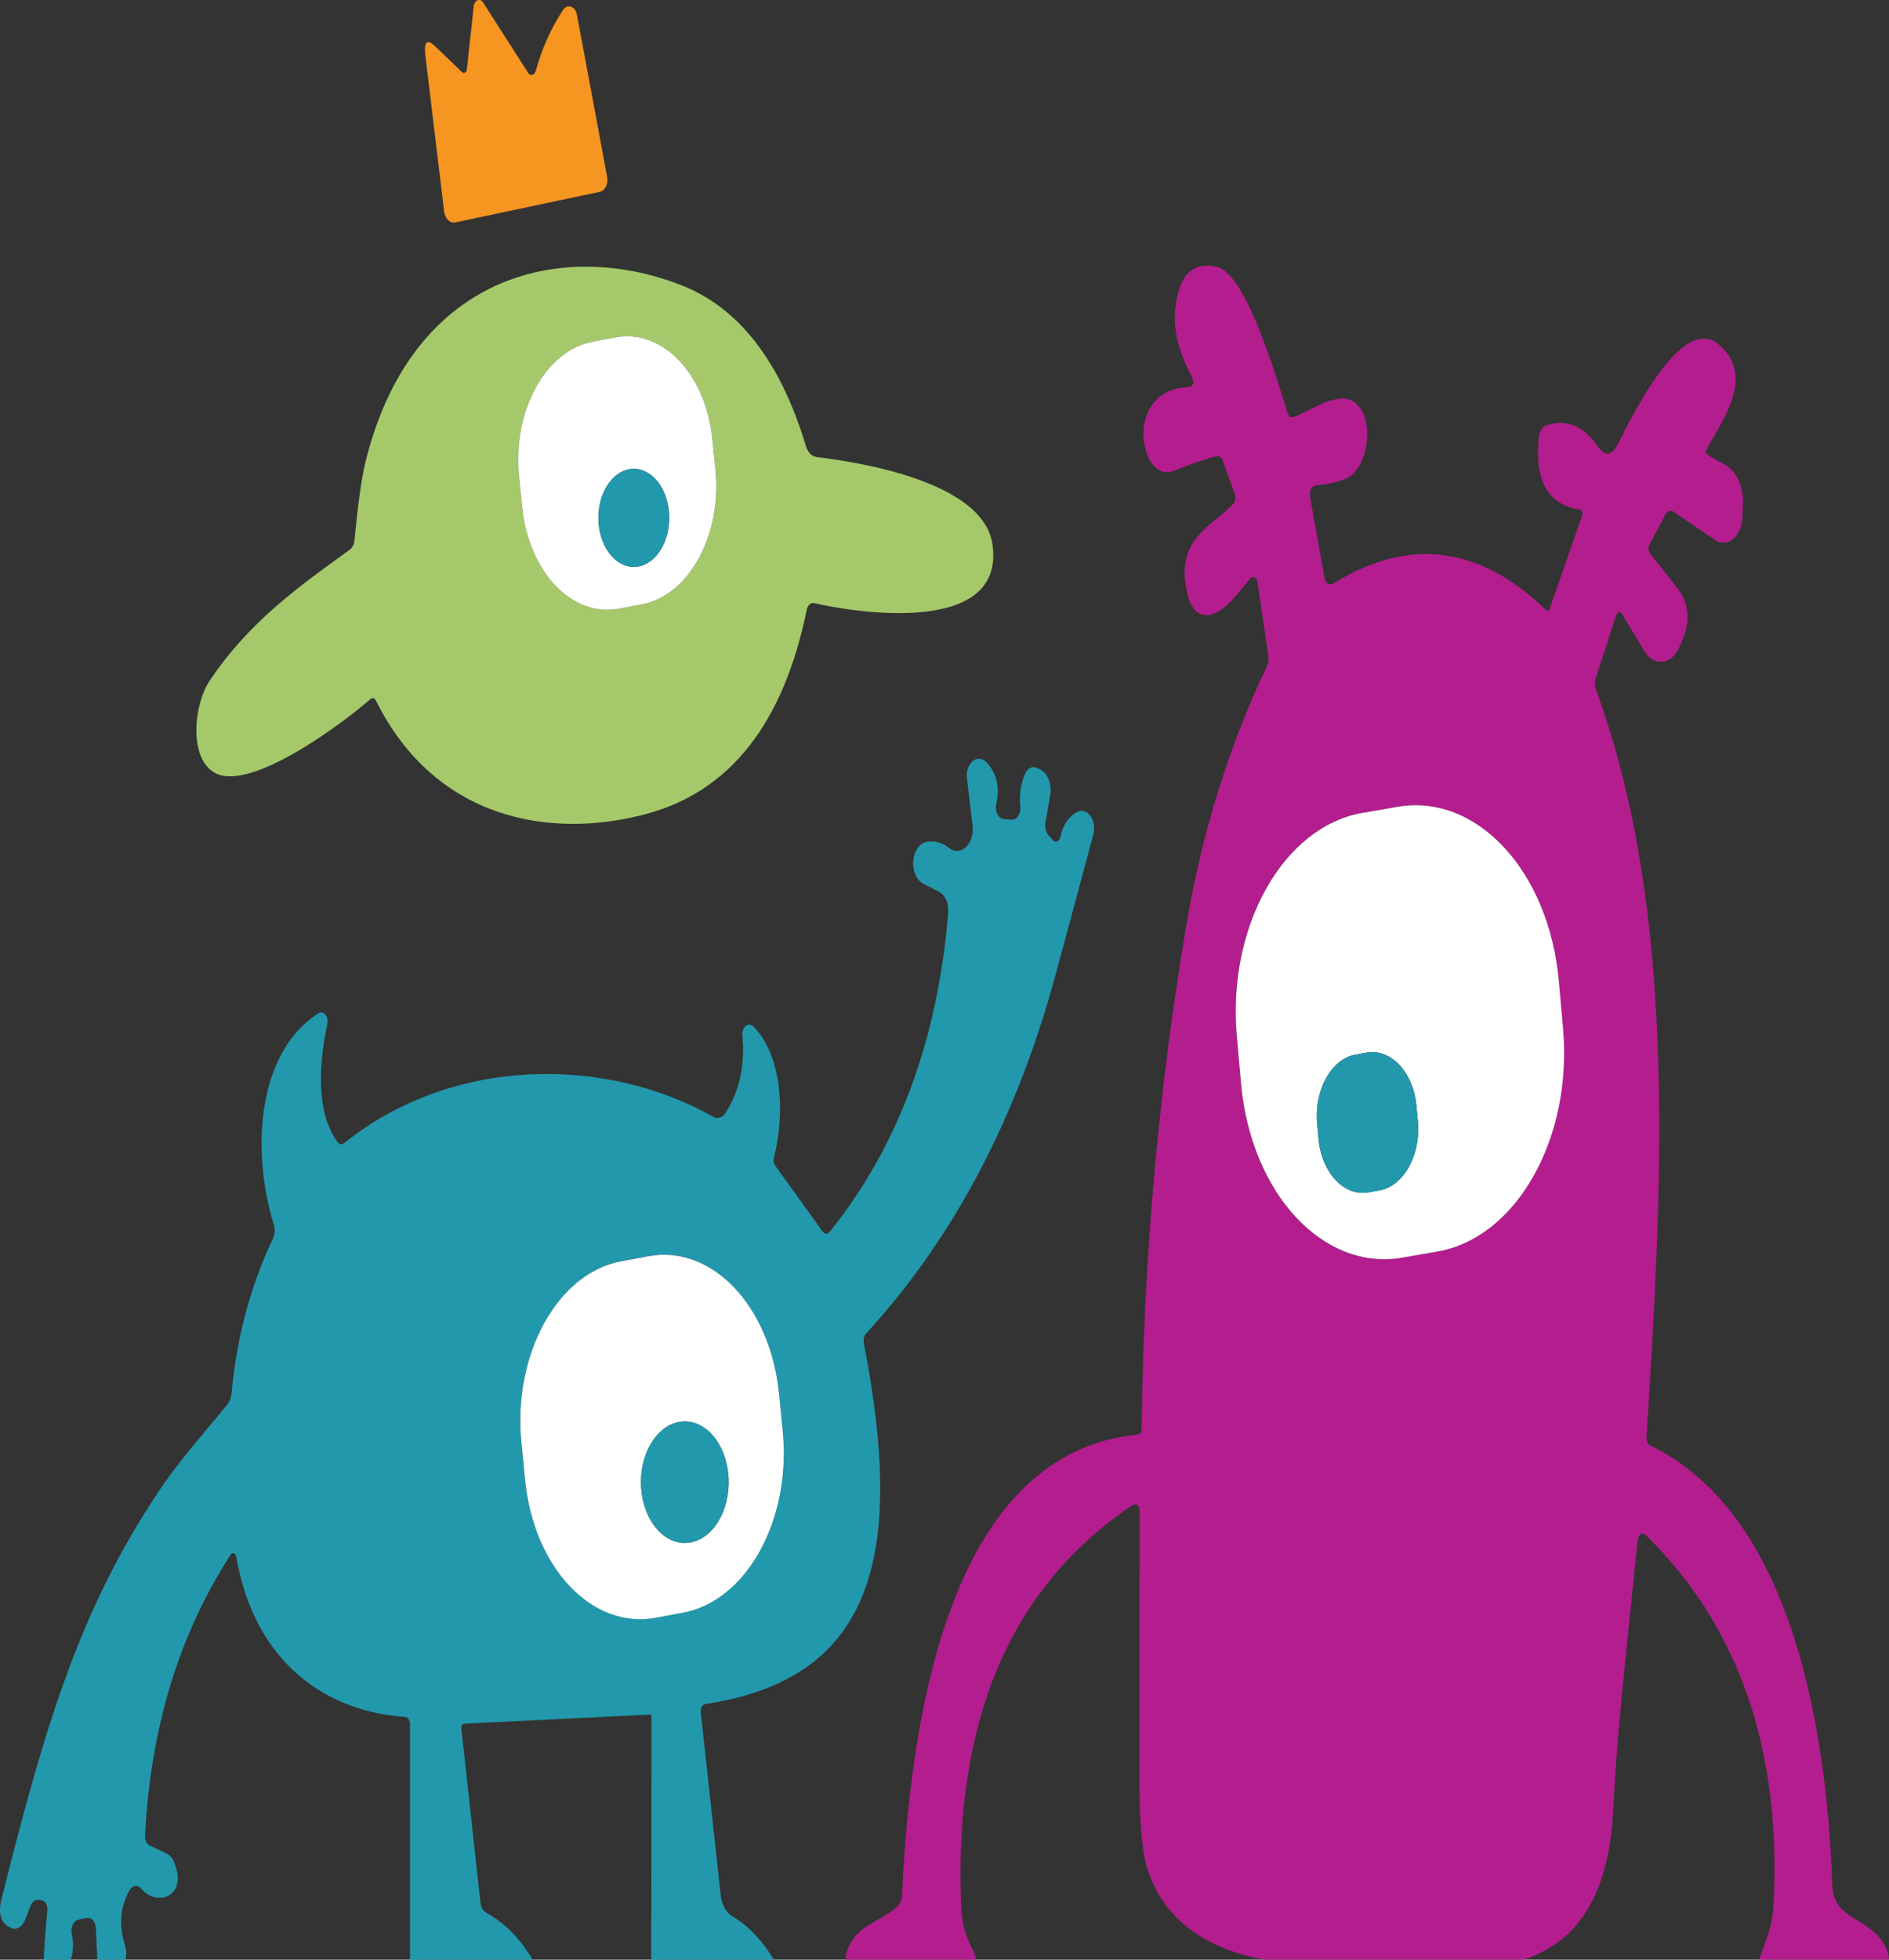 <svg width="81" height="84" viewBox="0 0 81 84" fill="none" xmlns="http://www.w3.org/2000/svg">
<rect x="0" y="0" width="81" height="84" fill="#333333" stroke="none"/>
<g clip-path="url(#clip0_22_2934)">
<path d="M19.817 3.098C19.876 3.153 19.959 3.131 19.998 3.049C20.01 3.027 20.014 3.006 20.018 2.978L20.313 0.272C20.332 0.098 20.451 -0.027 20.576 0C20.631 0.011 20.683 0.049 20.718 0.109L22.641 3.114C22.711 3.229 22.833 3.245 22.916 3.147C22.943 3.114 22.963 3.076 22.975 3.033C23.242 2.069 23.631 1.198 24.143 0.43C24.272 0.234 24.493 0.218 24.638 0.398C24.689 0.463 24.725 0.545 24.74 0.637L26.034 7.579C26.085 7.857 25.963 8.14 25.763 8.211C25.751 8.211 25.739 8.216 25.727 8.221L19.519 9.534C19.294 9.583 19.082 9.37 19.043 9.06L18.241 2.39C18.166 1.775 18.311 1.65 18.681 2.004L19.817 3.098Z" fill="#F69520"/>
<path d="M15.889 29.961C14.576 31.11 10.754 33.909 9.248 33.147C8.069 32.542 8.308 30.195 8.985 29.188C10.671 26.657 12.822 25.137 14.993 23.564C15.115 23.477 15.182 23.341 15.201 23.15C15.347 21.631 15.496 20.548 15.649 19.894C17.588 11.815 24.013 10.198 29.211 12.223C31.677 13.187 33.454 15.473 34.547 19.089C34.637 19.399 34.806 19.568 35.046 19.595C36.576 19.785 42.179 20.575 42.56 23.352C43.115 27.386 36.324 26.188 34.913 25.851C34.771 25.818 34.633 25.938 34.594 26.128C33.599 31.018 31.295 33.941 27.674 34.9C23.6 35.983 18.665 35.145 16.117 30.027C16.066 29.923 15.968 29.896 15.889 29.961ZM30.544 18.822C30.265 16.023 28.401 14.074 26.38 14.461L25.405 14.646C23.384 15.032 21.976 17.613 22.255 20.412L22.389 21.729C22.668 24.528 24.532 26.477 26.553 26.09L27.528 25.905C29.549 25.519 30.957 22.938 30.678 20.139L30.544 18.822Z" fill="#A5C96A"/>
<path d="M50.889 16.601C51.183 16.584 51.242 16.415 51.069 16.083C50.531 15.043 50.303 14.101 50.393 13.247C50.546 11.777 51.152 11.178 52.206 11.45C53.436 11.766 54.734 16.16 55.202 17.678C55.261 17.858 55.359 17.924 55.497 17.869C56.252 17.575 57.345 16.769 58.041 17.216C59 17.836 58.69 20.085 57.738 20.504C57.404 20.651 56.987 20.749 56.492 20.798C56.224 20.825 56.122 21.016 56.189 21.381L56.783 24.691C56.842 25.034 56.987 25.132 57.219 24.985C60.435 23.009 63.463 23.401 66.306 26.161C66.365 26.221 66.412 26.205 66.444 26.112L67.847 22.083C67.875 22.002 67.851 21.898 67.792 21.86C67.781 21.849 67.765 21.844 67.753 21.844C66.377 21.642 65.787 20.602 65.987 18.724C66.011 18.484 66.141 18.288 66.31 18.234C67.159 17.945 67.894 18.25 68.512 19.138C68.823 19.579 69.109 19.551 69.365 19.045C70.061 17.689 72.161 13.41 73.722 14.782C75.299 16.165 73.816 18.065 73.124 19.361C73.089 19.421 73.36 19.6 73.938 19.9C74.445 20.156 74.768 20.847 74.736 21.593L74.713 22.203C74.685 22.824 74.3 23.297 73.852 23.259C73.742 23.248 73.635 23.21 73.537 23.145L71.752 21.931C71.638 21.849 71.5 21.898 71.425 22.04L70.749 23.303C70.659 23.471 70.671 23.624 70.785 23.76L71.893 25.165C72.428 25.84 72.507 26.602 72.129 27.457L71.996 27.767C71.732 28.361 71.17 28.546 70.741 28.181C70.659 28.11 70.584 28.023 70.521 27.92L69.577 26.363C69.463 26.172 69.365 26.188 69.29 26.417L68.441 29.014C68.374 29.21 68.378 29.406 68.449 29.602C72 39.266 71.252 51.19 70.604 61.6C70.592 61.785 70.651 61.91 70.777 61.97C76.529 64.747 78.303 73.229 78.57 80.83C78.625 82.398 80.328 82.137 80.925 83.618C81.067 83.977 80.972 84.423 80.717 84.625C80.654 84.674 80.583 84.701 80.512 84.712C78.912 84.951 77.308 84.897 75.7 84.554C75.523 84.516 75.401 84.282 75.428 84.042C75.432 83.993 75.444 83.95 75.46 83.906C75.743 83.138 76.006 82.512 76.05 81.636C76.388 75.031 74.591 69.783 70.655 65.885C70.395 65.623 70.246 65.716 70.203 66.157C69.849 69.881 69.365 73.73 69.176 77.574C68.929 82.518 66.569 84.2 63.318 84.325C60.577 84.429 57.844 84.364 55.111 84.118C52.972 83.928 50.106 83.002 49.206 80.117C48.981 79.403 48.867 78.255 48.864 76.67C48.856 72.663 48.859 68.738 48.871 64.888C48.871 64.502 48.745 64.393 48.494 64.562C43.3 68.073 40.874 73.812 41.22 81.772C41.251 82.561 41.463 83.1 41.77 83.71C41.896 83.955 41.849 84.298 41.672 84.467C41.621 84.516 41.566 84.543 41.507 84.559C39.922 84.903 38.341 84.946 36.757 84.69C36.454 84.641 36.238 84.26 36.273 83.846C36.281 83.748 36.304 83.65 36.34 83.563C36.784 82.436 37.807 82.387 38.507 81.679C38.609 81.57 38.672 81.413 38.679 81.238C39.077 72.467 41.117 62.264 48.753 61.496C48.883 61.485 48.95 61.387 48.954 61.202C49.036 53.961 49.669 46.818 50.849 39.773C51.526 35.738 52.681 32.003 54.321 28.568C54.388 28.426 54.408 28.274 54.384 28.11L53.92 24.942C53.9 24.8 53.798 24.707 53.696 24.74C53.664 24.751 53.637 24.767 53.613 24.794C53.13 25.366 52.571 26.15 51.997 26.325C51.443 26.493 51.073 26.177 50.896 25.366C50.393 23.118 51.911 22.606 52.874 21.61C52.972 21.506 53.004 21.326 52.949 21.174L52.438 19.764C52.379 19.6 52.249 19.519 52.123 19.557C51.51 19.736 50.916 19.943 50.346 20.177C48.859 20.787 48.152 16.742 50.889 16.601ZM66.837 42.038C66.412 37.333 63.318 33.996 59.92 34.584L58.414 34.845C55.017 35.433 52.607 39.718 53.031 44.422L53.212 46.453C53.637 51.157 56.731 54.495 60.129 53.907L61.635 53.645C65.032 53.057 67.442 48.772 67.018 44.068L66.837 42.038Z" fill="#B41D8E"/>
<path d="M30.678 20.139C30.957 22.938 29.549 25.519 27.528 25.905L26.553 26.09C24.532 26.477 22.668 24.528 22.389 21.729L22.255 20.412C21.976 17.613 23.384 15.032 25.405 14.646L26.38 14.461C28.401 14.074 30.265 16.023 30.544 18.822L30.678 20.139ZM28.696 22.198C28.696 21.038 28.016 20.096 27.178 20.096C26.341 20.096 25.66 21.038 25.66 22.198C25.66 23.357 26.341 24.299 27.178 24.299C28.016 24.299 28.696 23.357 28.696 22.198Z" fill="white"/>
<path d="M27.178 24.299C28.017 24.299 28.696 23.358 28.696 22.198C28.696 21.037 28.017 20.096 27.178 20.096C26.34 20.096 25.66 21.037 25.66 22.198C25.66 23.358 26.34 24.299 27.178 24.299Z" fill="#2298AC"/>
<path d="M27.823 73.496L19.928 73.883C19.814 73.888 19.766 73.97 19.786 74.122L20.6 81.543C20.624 81.761 20.71 81.908 20.856 81.99C21.732 82.474 22.448 83.242 23.003 84.298C23.187 84.647 23.124 84.821 22.814 84.826L17.946 84.848C17.745 84.848 17.58 84.619 17.58 84.342V73.894C17.58 73.73 17.486 73.6 17.368 73.594C14.085 73.376 10.939 71.378 10.129 66.723C10.113 66.62 10.039 66.56 9.96 66.582C9.932 66.593 9.909 66.609 9.889 66.641C7.679 70.055 6.456 74.062 6.221 78.663C6.209 78.886 6.279 79.033 6.433 79.109L7.156 79.458C7.286 79.518 7.384 79.632 7.455 79.79C8.084 81.271 6.771 81.788 6.048 80.95C5.902 80.781 5.69 80.803 5.564 81.004C5.56 81.01 5.556 81.021 5.552 81.026C5.151 81.756 5.088 82.545 5.363 83.394C5.418 83.563 5.43 83.737 5.395 83.917L5.332 84.233C5.249 84.668 4.931 84.924 4.616 84.815C4.369 84.728 4.192 84.429 4.18 84.075L4.109 82.632C4.097 82.382 3.944 82.191 3.763 82.207C3.751 82.207 3.743 82.207 3.732 82.207L3.354 82.289C3.165 82.333 3.039 82.578 3.067 82.839C3.067 82.861 3.071 82.877 3.079 82.899C3.205 83.492 3.11 83.999 2.796 84.429C2.583 84.717 2.241 84.712 2.033 84.418C1.927 84.266 1.872 84.059 1.883 83.852C1.915 83.209 1.962 82.578 2.025 81.957C2.06 81.587 1.919 81.413 1.593 81.44C1.478 81.451 1.372 81.538 1.317 81.679L1.066 82.316C0.952 82.6 0.712 82.736 0.484 82.643C-0.016 82.425 -0.086 81.984 0.083 81.325C1.852 74.324 3.35 68.912 7.074 63.533C7.813 62.471 8.851 61.306 9.751 60.195C9.846 60.081 9.909 59.923 9.925 59.749C10.145 57.348 10.735 55.132 11.694 53.112C11.788 52.91 11.804 52.703 11.737 52.486C10.719 49.137 11.108 45.048 13.656 43.431C13.794 43.344 13.959 43.426 14.022 43.616C14.049 43.698 14.053 43.791 14.037 43.878C13.699 45.511 13.511 47.591 14.454 48.93C14.549 49.066 14.655 49.083 14.769 48.99C19.389 45.288 25.928 45.239 30.595 47.874C30.776 47.977 30.981 47.907 31.106 47.711C31.708 46.769 31.952 45.658 31.834 44.379C31.81 44.155 31.924 43.949 32.089 43.921C32.164 43.91 32.243 43.938 32.306 43.998C33.548 45.25 33.662 47.743 33.194 49.578C33.151 49.736 33.175 49.872 33.261 49.992L35.278 52.791C35.361 52.905 35.491 52.91 35.577 52.801C38.503 49.164 40.193 44.629 40.653 39.195C40.697 38.7 40.547 38.362 40.205 38.194L39.6 37.883C39.25 37.709 39.069 37.175 39.195 36.691C39.281 36.353 39.501 36.114 39.761 36.081C40.099 36.032 40.413 36.119 40.701 36.348C41.023 36.604 41.436 36.451 41.625 36.005C41.703 35.814 41.731 35.597 41.703 35.384L41.463 33.37C41.412 32.978 41.605 32.602 41.888 32.531C42.03 32.499 42.175 32.548 42.293 32.667C42.737 33.13 42.879 33.729 42.718 34.475C42.663 34.736 42.769 35.014 42.958 35.09C42.981 35.101 43.009 35.106 43.032 35.106L43.363 35.139C43.563 35.161 43.736 34.954 43.752 34.682C43.752 34.644 43.752 34.611 43.752 34.573C43.701 34.056 43.772 33.582 43.964 33.152C44.062 32.934 44.251 32.836 44.428 32.907L44.562 32.961C44.908 33.097 45.116 33.593 45.034 34.078L44.833 35.226C44.794 35.45 44.849 35.684 44.979 35.825L45.152 36.016C45.238 36.114 45.364 36.092 45.435 35.972C45.45 35.945 45.462 35.907 45.47 35.874C45.576 35.362 45.812 35.008 46.174 34.807C46.453 34.655 46.768 34.845 46.878 35.232C46.925 35.401 46.929 35.591 46.882 35.765C46.327 37.84 45.789 39.843 45.266 41.771C43.591 47.95 40.885 53.074 37.154 57.141C37.048 57.255 37.008 57.407 37.044 57.593C38.837 66.794 37.394 71.961 30.241 73.044C30.123 73.061 30.037 73.208 30.049 73.376C30.049 73.382 30.049 73.387 30.049 73.393L30.906 81.266C30.949 81.641 31.126 81.963 31.378 82.12C32.207 82.621 32.884 83.383 33.403 84.402C33.466 84.521 33.446 84.696 33.355 84.783C33.32 84.815 33.281 84.832 33.242 84.832H28.307C28.094 84.837 27.925 84.603 27.925 84.309L27.937 73.638C27.937 73.534 27.902 73.485 27.827 73.491L27.823 73.496ZM33.407 59.76C33.037 55.981 30.528 53.335 27.799 53.841L26.632 54.059C23.903 54.571 21.992 58.044 22.358 61.823L22.515 63.418C22.884 67.197 25.393 69.843 28.122 69.337L29.29 69.119C32.019 68.607 33.93 65.133 33.564 61.355L33.407 59.76Z" fill="#2298AC"/>
<path d="M67.022 44.068C67.446 48.772 65.036 53.057 61.639 53.645L60.133 53.907C56.735 54.495 53.641 51.157 53.216 46.453L53.035 44.422C52.611 39.718 55.021 35.433 58.418 34.845L59.924 34.584C63.322 33.996 66.416 37.333 66.841 42.038L67.022 44.068ZM60.738 47.411C60.605 45.958 59.645 44.934 58.595 45.119L58.135 45.201C57.085 45.386 56.346 46.714 56.48 48.168L56.539 48.816C56.672 50.27 57.632 51.293 58.682 51.108L59.142 51.026C60.192 50.841 60.931 49.513 60.797 48.059L60.738 47.411Z" fill="white"/>
<path d="M58.595 45.121L58.135 45.203C57.086 45.389 56.345 46.717 56.479 48.17L56.539 48.818C56.673 50.27 57.633 51.297 58.682 51.111L59.142 51.029C60.191 50.843 60.932 49.515 60.798 48.062L60.738 47.414C60.604 45.962 59.644 44.935 58.595 45.121Z" fill="#2298AC"/>
<path d="M33.564 61.36C33.934 65.139 32.019 68.618 29.29 69.124L28.122 69.342C25.393 69.854 22.881 67.202 22.515 63.424L22.358 61.828C21.988 58.05 23.903 54.571 26.632 54.065L27.799 53.847C30.528 53.335 33.041 55.986 33.407 59.765L33.564 61.36ZM31.244 63.533C31.244 62.095 30.402 60.93 29.364 60.93C28.326 60.93 27.485 62.095 27.485 63.533C27.485 64.97 28.326 66.135 29.364 66.135C30.402 66.135 31.244 64.97 31.244 63.533Z" fill="white"/>
<path d="M29.364 66.135C30.402 66.135 31.244 64.97 31.244 63.533C31.244 62.095 30.402 60.93 29.364 60.93C28.326 60.93 27.485 62.095 27.485 63.533C27.485 64.97 28.326 66.135 29.364 66.135Z" fill="#2298AC"/>
</g>
<defs>
<clipPath id="clip0_22_2934">
<rect width="81" height="84" fill="white"/>
</clipPath>
</defs>
</svg>
